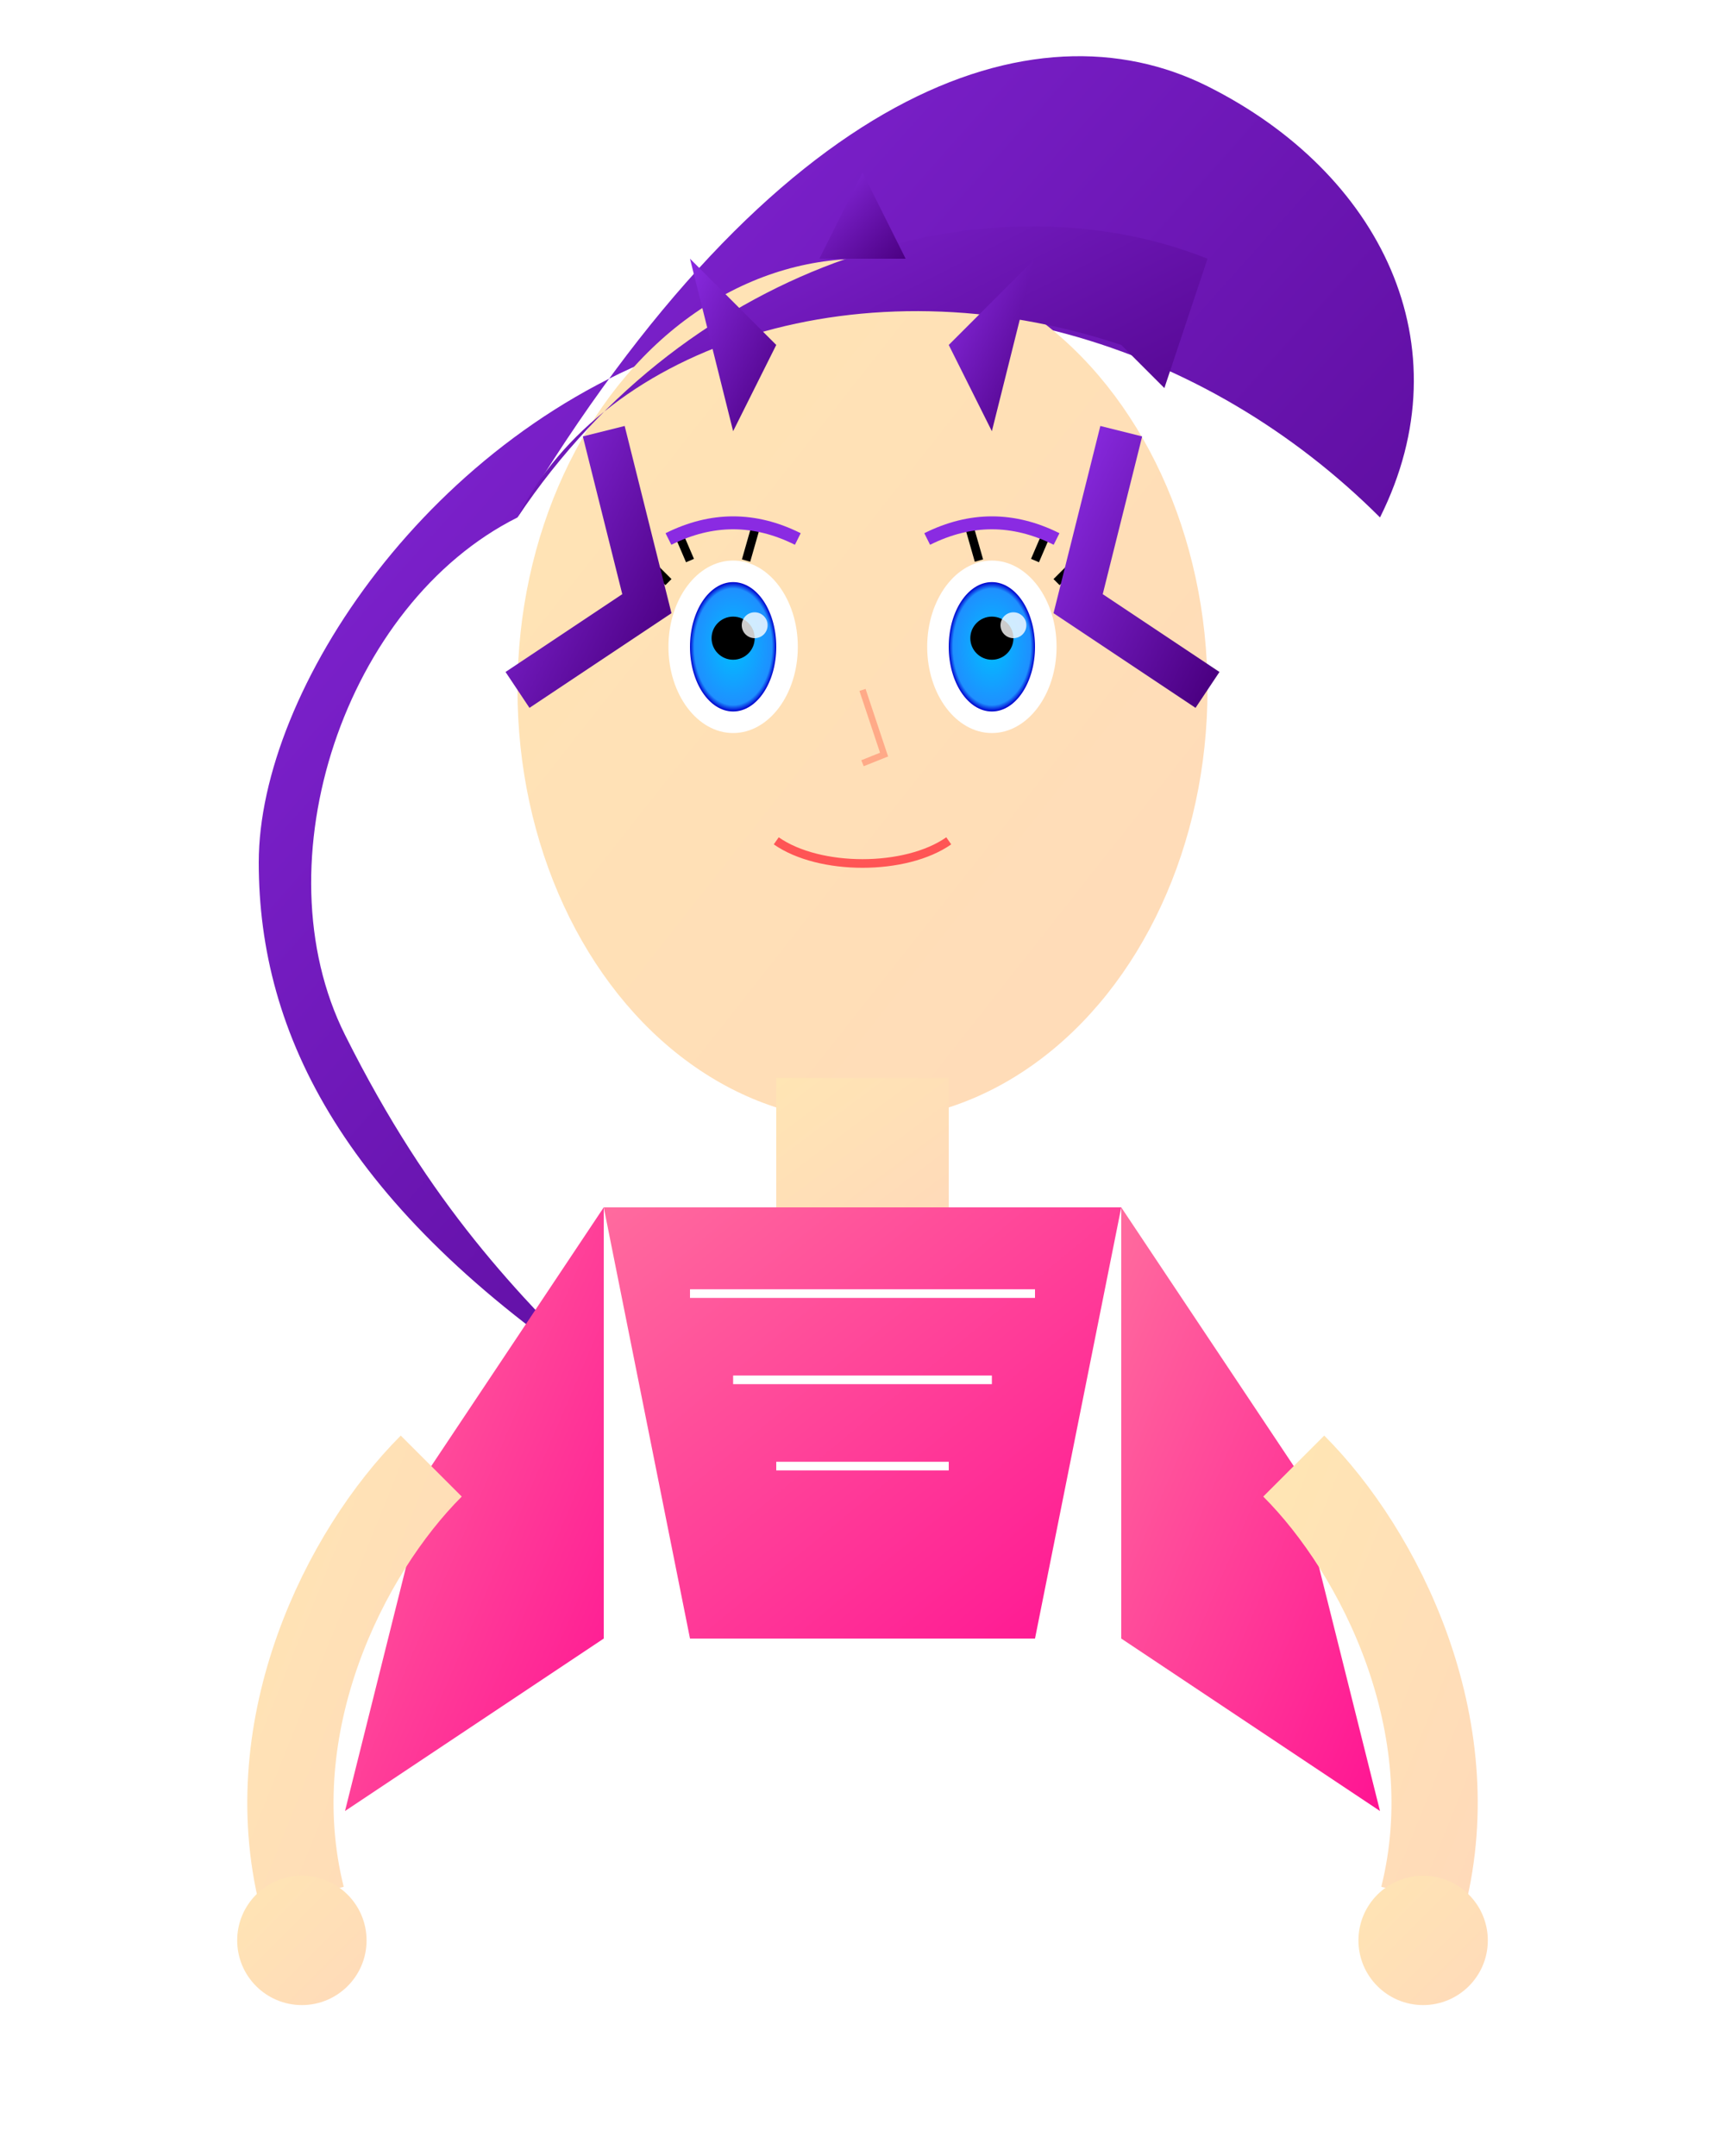 <?xml version="1.0" encoding="UTF-8" standalone="no"?>
<svg width="400" height="500" viewBox="0 0 400 500" xmlns="http://www.w3.org/2000/svg">
  <defs>
    <!-- Hair gradient -->
    <linearGradient id="hair-gradient" x1="0%" y1="0%" x2="100%" y2="100%">
      <stop offset="0%" stop-color="#8a2be2" />
      <stop offset="100%" stop-color="#4B0082" />
    </linearGradient>
    
    <!-- Skin gradient -->
    <linearGradient id="skin-gradient" x1="0%" y1="0%" x2="100%" y2="100%">
      <stop offset="0%" stop-color="#FFE5B4" />
      <stop offset="100%" stop-color="#FFDAB9" />
    </linearGradient>
    
    <!-- Eye gradient -->
    <radialGradient id="eye-gradient" cx="50%" cy="50%" r="50%" fx="50%" fy="50%">
      <stop offset="0%" stop-color="#00BFFF" />
      <stop offset="90%" stop-color="#1E90FF" />
      <stop offset="100%" stop-color="#0000CD" />
    </radialGradient>
    
    <!-- Clothing gradient -->
    <linearGradient id="clothing-gradient" x1="0%" y1="0%" x2="100%" y2="100%">
      <stop offset="0%" stop-color="#FF6B9E" />
      <stop offset="100%" stop-color="#FF1493" />
    </linearGradient>
    
    <!-- Glow filter -->
    <filter id="character-glow" x="-20%" y="-20%" width="140%" height="140%">
      <feGaussianBlur in="SourceGraphic" stdDeviation="5" result="blur" />
      <feColorMatrix in="blur" mode="matrix" values="
        1 0 0 0 0
        0 1 0 0 0
        0 0 1 0 0
        0 0 0 10 -5" result="glow" />
      <feComposite in="SourceGraphic" in2="glow" operator="over" />
    </filter>
  </defs>
  
  <!-- Anime character -->
  <g filter="url(#character-glow)">
    <!-- Hair (back) -->
    <path d="M120,120 C80,140 60,200 80,240 C100,280 120,300 140,320 C80,280 60,240 60,200 C60,160 100,100 160,80 C220,60 280,80 320,120 C340,80 320,40 280,20 C240,0 180,20 120,120 Z" 
          fill="url(#hair-gradient)" />
    
    <!-- Face/Head -->
    <ellipse cx="200" cy="160" rx="80" ry="100" fill="url(#skin-gradient)" />
    
    <!-- Eyes -->
    <g>
      <!-- Left eye -->
      <ellipse cx="170" cy="150" rx="15" ry="20" fill="white" />
      <ellipse cx="170" cy="150" rx="10" ry="15" fill="url(#eye-gradient)" />
      <circle cx="170" cy="148" r="5" fill="#000" />
      <circle cx="175" cy="145" r="3" fill="white" opacity="0.8" />
      
      <!-- Right eye -->
      <ellipse cx="230" cy="150" rx="15" ry="20" fill="white" />
      <ellipse cx="230" cy="150" rx="10" ry="15" fill="url(#eye-gradient)" />
      <circle cx="230" cy="148" r="5" fill="#000" />
      <circle cx="235" cy="145" r="3" fill="white" opacity="0.8" />
      
      <!-- Eyelashes -->
      <path d="M155,135 L150,130 M160,130 L157,123 M173,130 L175,123" 
            stroke="#000" stroke-width="2" fill="none" />
      <path d="M245,135 L250,130 M240,130 L243,123 M227,130 L225,123" 
            stroke="#000" stroke-width="2" fill="none" />
    </g>
    
    <!-- Eyebrows -->
    <path d="M155,125 C165,120 175,120 185,125" stroke="#8a2be2" stroke-width="3" fill="none" />
    <path d="M215,125 C225,120 235,120 245,125" stroke="#8a2be2" stroke-width="3" fill="none" />
    
    <!-- Nose -->
    <path d="M200,160 L205,175 L200,177" stroke="#FFAA88" stroke-width="1.5" fill="none" />
    
    <!-- Mouth -->
    <path d="M180,195 C190,202 210,202 220,195" stroke="#FF5555" stroke-width="2" fill="none" />
    
    <!-- Hair (front) -->
    <path d="M120,120 C140,80 200,60 260,80 L270,90 L280,60 C230,40 160,60 120,120 Z" 
          fill="url(#hair-gradient)" />
    <path d="M140,100 L150,140 L120,160" stroke="url(#hair-gradient)" stroke-width="10" fill="none" />
    <path d="M260,100 L250,140 L280,160" stroke="url(#hair-gradient)" stroke-width="10" fill="none" />
    <path d="M180,80 L160,60 L170,100 Z" fill="url(#hair-gradient)" />
    <path d="M220,80 L240,60 L230,100 Z" fill="url(#hair-gradient)" />
    <path d="M190,60 L200,40 L210,60 Z" fill="url(#hair-gradient)" />
    
    <!-- Neck -->
    <path d="M180,250 L180,280 L220,280 L220,250" fill="url(#skin-gradient)" />
    
    <!-- Clothing -->
    <path d="M140,280 L160,380 L240,380 L260,280 Z" fill="url(#clothing-gradient)" />
    <path d="M140,280 L100,340 L80,420 L140,380" fill="url(#clothing-gradient)" />
    <path d="M260,280 L300,340 L320,420 L260,380" fill="url(#clothing-gradient)" />
    
    <!-- Arms -->
    <path d="M100,340 C80,360 60,400 70,440" stroke="url(#skin-gradient)" stroke-width="20" fill="none" />
    <path d="M300,340 C320,360 340,400 330,440" stroke="url(#skin-gradient)" stroke-width="20" fill="none" />
    
    <!-- Hands -->
    <circle cx="70" cy="450" r="15" fill="url(#skin-gradient)" />
    <circle cx="330" cy="450" r="15" fill="url(#skin-gradient)" />
    
    <!-- Clothing details -->
    <path d="M160,300 L240,300" stroke="white" stroke-width="2" fill="none" />
    <path d="M170,320 L230,320" stroke="white" stroke-width="2" fill="none" />
    <path d="M180,340 L220,340" stroke="white" stroke-width="2" fill="none" />
  </g>
</svg>
